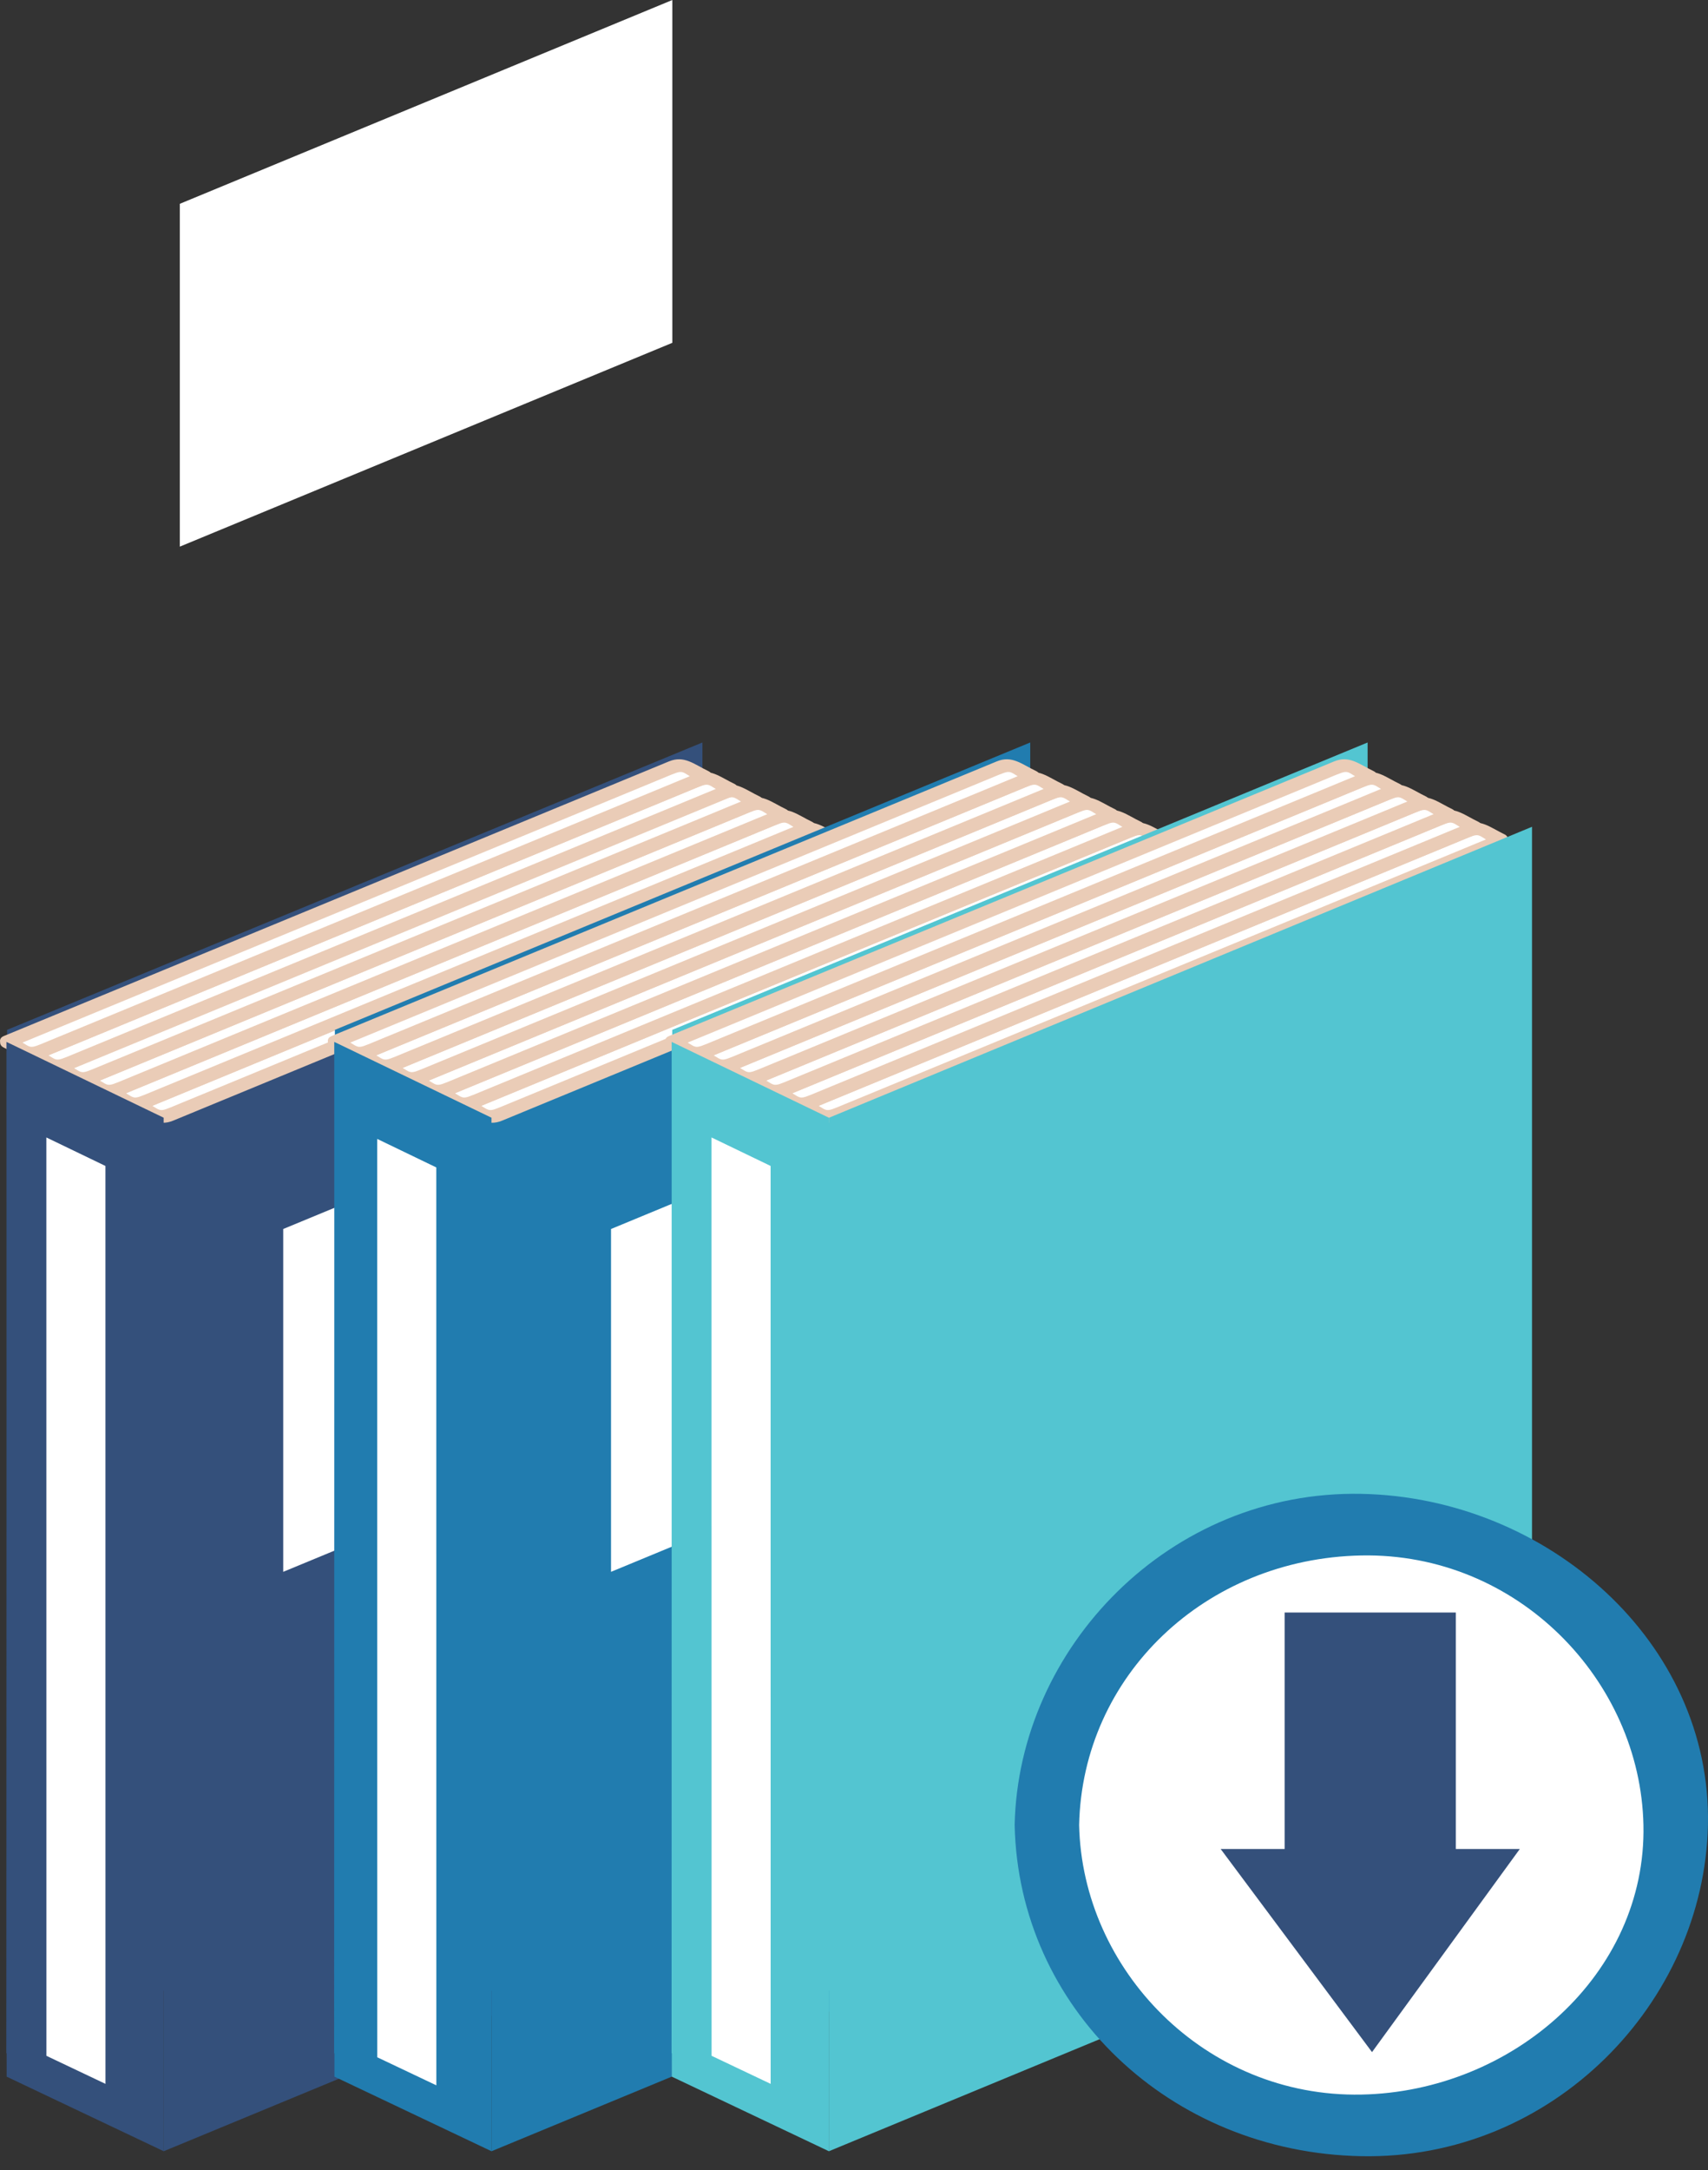 <svg width="100" height="127" viewBox="0 0 100 127" fill="none" xmlns="http://www.w3.org/2000/svg">
<rect x="0" y="0" width="100" height="127" fill="#333333" stroke="none"/>
<g id="Group">
<g id="Group_2">
<g id="Group_3">
<g id="Group_4">
<path id="Vector" d="M41.125 103.939L0.373 120.174L0.415 60.273L41.125 43.454V103.939Z" fill="#34507B"/>
<g id="Group_5">
<path id="Vector_2" d="M50.75 108.872L9.582 125.903V65.42L50.75 48.388V108.872Z" fill="#34507B"/>
</g>
<path id="Vector_3" d="M45.417 80.063L16.582 91.992V71.928L45.417 60V80.063Z" fill="white"/>
<g id="Group_6">
<path id="Vector_4" d="M41.964 68.621L20.376 77.817V75.012L41.964 65.816V68.621Z" fill="#D1D3D4"/>
<path id="Vector_5" d="M40.859 73.696L21.48 81.956V79.151L40.859 70.891V73.696Z" fill="#D1D3D4"/>
<path id="Vector_6" d="M37.942 79.716L24.397 85.59V82.784L37.942 76.912V79.716Z" fill="#D1D3D4"/>
</g>
<g id="Group_7">
<g id="Group_8">
<path id="Vector_7" d="M8.015 64.673L9.554 65.409L48.888 49.173L47.351 48.437L8.015 64.673Z" fill="white"/>
<g id="Group_9">
<path id="Vector_8" d="M7.811 65.007C8.689 65.428 9.245 65.956 10.144 65.584C11.276 65.117 12.407 64.649 13.539 64.183C18.016 62.335 22.494 60.486 26.973 58.638C34.346 55.594 41.719 52.551 49.093 49.508C49.369 49.393 49.346 48.962 49.093 48.841C48.214 48.42 47.659 47.892 46.761 48.264C45.628 48.73 44.497 49.198 43.365 49.665C38.887 51.513 34.409 53.361 29.931 55.21C22.557 58.253 15.184 61.297 7.811 64.34C7.332 64.537 7.746 65.203 8.219 65.007C15.103 62.166 21.986 59.325 28.869 56.484C33.405 54.611 37.941 52.739 42.477 50.867C43.802 50.32 45.128 49.773 46.453 49.226C47.855 48.648 47.265 48.828 48.685 49.508C48.685 49.285 48.685 49.063 48.685 48.841C41.801 51.682 34.917 54.523 28.034 57.364C23.498 59.236 18.962 61.109 14.428 62.98C13.101 63.528 11.776 64.075 10.45 64.621C9.05 65.2 9.639 65.019 8.219 64.34C7.754 64.118 7.344 64.784 7.811 65.007Z" fill="#EACCB7"/>
</g>
</g>
<g id="Group_10">
<path id="Vector_9" d="M6.48 63.938L8.018 64.675L47.354 48.439L45.815 47.703L6.48 63.938Z" fill="white"/>
<g id="Group_11">
<path id="Vector_10" d="M6.276 64.271C7.155 64.692 7.71 65.22 8.609 64.849C9.741 64.382 10.872 63.915 12.004 63.447C16.482 61.599 20.96 59.751 25.438 57.903C32.811 54.86 40.185 51.815 47.559 48.772C47.835 48.658 47.811 48.226 47.559 48.105C46.68 47.684 46.124 47.157 45.226 47.528C44.094 47.995 42.963 48.462 41.831 48.93C37.353 50.778 32.874 52.626 28.397 54.474C21.023 57.518 13.649 60.561 6.276 63.605C5.798 63.802 6.211 64.467 6.684 64.271C13.568 61.431 20.451 58.589 27.335 55.748C31.871 53.875 36.407 52.004 40.942 50.132C42.267 49.585 43.593 49.038 44.919 48.49C46.32 47.912 45.731 48.093 47.15 48.772C47.15 48.55 47.15 48.327 47.15 48.105C40.267 50.947 33.383 53.788 26.499 56.629C21.964 58.501 17.428 60.373 12.893 62.245C11.567 62.792 10.242 63.34 8.915 63.887C7.514 64.465 8.104 64.284 6.684 63.605C6.219 63.382 5.809 64.048 6.276 64.271Z" fill="#EACCB7"/>
</g>
</g>
<g id="Group_12">
<path id="Vector_11" d="M4.949 63.196L6.487 63.933L45.821 47.697L44.284 46.961L4.949 63.196Z" fill="white"/>
<g id="Group_13">
<path id="Vector_12" d="M4.745 63.529C5.623 63.95 6.179 64.477 7.077 64.106C8.21 63.639 9.341 63.172 10.473 62.704C14.95 60.856 19.428 59.008 23.906 57.16C31.279 54.117 38.653 51.074 46.026 48.03C46.302 47.915 46.279 47.484 46.026 47.363C45.148 46.942 44.593 46.415 43.695 46.786C42.563 47.253 41.431 47.72 40.299 48.188C35.822 50.036 31.343 51.884 26.865 53.732C19.492 56.775 12.118 59.818 4.745 62.862C4.267 63.059 4.68 63.725 5.153 63.529C12.037 60.688 18.921 57.847 25.804 55.005C30.34 53.134 34.876 51.262 39.411 49.389C40.737 48.842 42.062 48.295 43.388 47.748C44.788 47.17 44.199 47.351 45.618 48.03C45.618 47.807 45.618 47.585 45.618 47.363C38.734 50.204 31.851 53.045 24.967 55.887C20.432 57.758 15.896 59.63 11.361 61.502C10.035 62.05 8.71 62.597 7.384 63.144C5.983 63.722 6.573 63.541 5.153 62.862C4.688 62.639 4.278 63.306 4.745 63.529Z" fill="#EACCB7"/>
</g>
</g>
<g id="Group_14">
<path id="Vector_13" d="M3.412 62.454L4.95 63.191L44.286 46.956L42.747 46.219L3.412 62.454Z" fill="white"/>
<g id="Group_15">
<path id="Vector_14" d="M3.208 62.788C4.087 63.208 4.641 63.736 5.54 63.364C6.672 62.898 7.804 62.43 8.936 61.963C13.414 60.115 17.891 58.267 22.37 56.419C29.743 53.376 37.116 50.332 44.49 47.289C44.765 47.175 44.743 46.743 44.49 46.622C43.611 46.202 43.056 45.673 42.157 46.045C41.025 46.511 39.894 46.98 38.761 47.446C34.284 49.294 29.806 51.142 25.328 52.991C17.954 56.034 10.581 59.077 3.208 62.121C2.73 62.318 3.143 62.983 3.615 62.788C10.5 59.947 17.383 57.105 24.266 54.265C28.802 52.393 33.338 50.52 37.873 48.648C39.199 48.101 40.525 47.554 41.85 47.007C43.251 46.429 42.661 46.61 44.082 47.289C44.082 47.067 44.082 46.844 44.082 46.622C37.198 49.463 30.315 52.304 23.431 55.145C18.896 57.017 14.36 58.889 9.824 60.761C8.499 61.308 7.173 61.855 5.848 62.402C4.447 62.98 5.036 62.8 3.615 62.121C3.151 61.898 2.741 62.565 3.208 62.788Z" fill="#EACCB7"/>
</g>
</g>
<g id="Group_16">
<path id="Vector_15" d="M1.937 61.719L3.476 62.456L42.81 46.22L41.272 45.484L1.937 61.719Z" fill="white"/>
<g id="Group_17">
<path id="Vector_16" d="M1.732 62.052C2.611 62.473 3.166 63.001 4.065 62.63C5.197 62.163 6.329 61.695 7.461 61.228C11.938 59.38 16.417 57.532 20.894 55.683C28.268 52.64 35.641 49.596 43.015 46.553C43.291 46.439 43.268 46.007 43.015 45.886C42.136 45.466 41.58 44.938 40.682 45.309C39.55 45.776 38.419 46.244 37.287 46.711C32.809 48.559 28.331 50.407 23.853 52.256C16.479 55.299 9.106 58.342 1.732 61.386C1.255 61.582 1.667 62.248 2.141 62.052C9.024 59.211 15.908 56.37 22.791 53.529C27.327 51.657 31.863 49.785 36.398 47.913C37.724 47.366 39.049 46.819 40.375 46.272C41.776 45.694 41.187 45.874 42.606 46.553C42.606 46.331 42.606 46.109 42.606 45.886C35.723 48.727 28.84 51.569 21.956 54.409C17.421 56.282 12.885 58.154 8.349 60.026C7.023 60.573 5.699 61.12 4.372 61.667C2.971 62.245 3.561 62.065 2.141 61.386C1.676 61.163 1.266 61.829 1.732 62.052Z" fill="#EACCB7"/>
</g>
</g>
<g id="Group_18">
<path id="Vector_17" d="M0.417 60.973L1.954 61.71L41.29 45.475L39.751 44.738L0.417 60.973Z" fill="white"/>
<g id="Group_19">
<path id="Vector_18" d="M0.212 61.306C1.091 61.727 1.646 62.254 2.544 61.883C3.676 61.416 4.808 60.949 5.94 60.481C10.418 58.633 14.896 56.786 19.374 54.937C26.748 51.894 34.121 48.85 41.494 45.807C41.77 45.693 41.748 45.261 41.494 45.14C40.616 44.72 40.061 44.192 39.162 44.563C38.03 45.03 36.898 45.497 35.766 45.965C31.289 47.813 26.81 49.661 22.332 51.509C14.959 54.552 7.586 57.596 0.212 60.639C-0.265 60.836 0.148 61.502 0.62 61.306C7.504 58.465 14.387 55.624 21.271 52.783C25.806 50.911 30.342 49.039 34.878 47.167C36.204 46.619 37.529 46.072 38.855 45.526C40.255 44.947 39.666 45.128 41.086 45.807C41.086 45.584 41.086 45.362 41.086 45.14C34.203 47.981 27.319 50.822 20.435 53.663C15.9 55.536 11.364 57.407 6.828 59.279C5.503 59.827 4.177 60.374 2.852 60.92C1.451 61.499 2.04 61.319 0.62 60.639C0.155 60.416 -0.254 61.083 0.212 61.306Z" fill="#EACCB7"/>
</g>
</g>
</g>
<g id="Group_20">
<path id="Vector_19" d="M9.587 125.903L0.389 121.537L0.378 60.977L9.582 65.414L9.587 125.903Z" fill="#34507B"/>
</g>
<path id="Vector_20" d="M6.175 121.959L2.716 120.317L2.713 66.57L6.173 68.238L6.175 121.959Z" fill="white"/>
</g>
<g id="Group_21">
<path id="Vector_21" d="M60.318 103.939L19.565 120.174L19.607 60.273L60.318 43.454V103.939Z" fill="#217CAF"/>
<g id="Group_22">
<path id="Vector_22" d="M69.943 108.872L28.774 125.903V65.42L69.943 48.388V108.872Z" fill="#217CAF"/>
</g>
<path id="Vector_23" d="M64.61 80.063L35.774 91.992V71.928L64.61 60V80.063Z" fill="white"/>
<g id="Group_23">
<path id="Vector_24" d="M61.157 68.621L39.568 77.817V75.012L61.157 65.816V68.621Z" fill="#D1D3D4"/>
<path id="Vector_25" d="M60.051 73.696L40.673 81.956V79.151L60.051 70.891V73.696Z" fill="#D1D3D4"/>
<path id="Vector_26" d="M57.135 79.716L43.589 85.59V82.784L57.135 76.912V79.716Z" fill="#D1D3D4"/>
</g>
<g id="Group_24">
<g id="Group_25">
<path id="Vector_27" d="M27.274 64.675L28.813 65.411L68.148 49.175L66.61 48.438L27.274 64.675Z" fill="white"/>
<g id="Group_26">
<path id="Vector_28" d="M27.071 65.007C27.949 65.428 28.504 65.956 29.403 65.584C30.535 65.118 31.666 64.649 32.798 64.183C37.276 62.335 41.754 60.486 46.232 58.638C53.605 55.594 60.978 52.551 68.352 49.508C68.628 49.394 68.605 48.962 68.352 48.841C67.473 48.42 66.918 47.892 66.02 48.264C64.888 48.73 63.755 49.198 62.624 49.665C58.146 51.513 53.669 53.361 49.19 55.21C41.817 58.254 34.444 61.297 27.071 64.34C26.592 64.537 27.005 65.203 27.478 65.007C34.362 62.166 41.245 59.325 48.129 56.484C52.664 54.611 57.2 52.739 61.736 50.867C63.061 50.32 64.387 49.773 65.712 49.226C67.113 48.648 66.524 48.828 67.945 49.508C67.945 49.286 67.945 49.063 67.945 48.841C61.06 51.682 54.177 54.523 47.294 57.364C42.758 59.236 38.222 61.109 33.687 62.981C32.361 63.528 31.035 64.075 29.71 64.622C28.309 65.2 28.899 65.019 27.478 64.34C27.014 64.118 26.603 64.784 27.071 65.007Z" fill="#EACCB7"/>
</g>
</g>
<g id="Group_27">
<path id="Vector_29" d="M25.739 63.938L27.278 64.675L66.614 48.439L65.075 47.703L25.739 63.938Z" fill="white"/>
<g id="Group_28">
<path id="Vector_30" d="M25.535 64.271C26.414 64.692 26.969 65.22 27.867 64.849C29 64.382 30.132 63.915 31.263 63.447C35.741 61.599 40.219 59.751 44.697 57.903C52.07 54.86 59.444 51.815 66.818 48.772C67.094 48.658 67.071 48.226 66.818 48.105C65.94 47.684 65.384 47.157 64.485 47.528C63.353 47.995 62.222 48.462 61.09 48.93C56.612 50.778 52.133 52.626 47.656 54.474C40.282 57.518 32.909 60.561 25.535 63.605C25.057 63.802 25.47 64.467 25.943 64.271C32.827 61.431 39.711 58.589 46.594 55.748C51.13 53.875 55.666 52.004 60.201 50.132C61.527 49.585 62.852 49.038 64.178 48.49C65.58 47.912 64.99 48.093 66.409 48.772C66.409 48.55 66.409 48.327 66.409 48.105C59.526 50.947 52.643 53.788 45.758 56.629C41.223 58.501 36.688 60.373 32.152 62.245C30.826 62.792 29.501 63.34 28.175 63.887C26.774 64.465 27.363 64.284 25.943 63.605C25.479 63.382 25.069 64.048 25.535 64.271Z" fill="#EACCB7"/>
</g>
</g>
<g id="Group_29">
<path id="Vector_31" d="M24.208 63.196L25.746 63.933L65.082 47.697L63.544 46.961L24.208 63.196Z" fill="white"/>
<g id="Group_30">
<path id="Vector_32" d="M24.004 63.529C24.882 63.95 25.437 64.477 26.335 64.106C27.467 63.639 28.6 63.172 29.731 62.704C34.209 60.856 38.687 59.008 43.165 57.16C50.539 54.117 57.913 51.074 65.286 48.03C65.562 47.915 65.539 47.484 65.286 47.363C64.407 46.942 63.852 46.415 62.953 46.786C61.822 47.253 60.691 47.72 59.559 48.188C55.081 50.036 50.602 51.884 46.125 53.732C38.751 56.775 31.378 59.818 24.004 62.862C23.526 63.059 23.939 63.725 24.412 63.529C31.296 60.688 38.18 57.847 45.063 55.005C49.599 53.134 54.135 51.262 58.67 49.389C59.996 48.842 61.321 48.295 62.647 47.748C64.048 47.17 63.458 47.351 64.878 48.03C64.878 47.807 64.878 47.585 64.878 47.363C57.994 50.204 51.111 53.045 44.227 55.887C39.691 57.758 35.155 59.63 30.62 61.502C29.294 62.05 27.969 62.597 26.643 63.144C25.242 63.721 25.831 63.541 24.412 62.862C23.947 62.639 23.538 63.306 24.004 63.529Z" fill="#EACCB7"/>
</g>
</g>
<g id="Group_31">
<path id="Vector_33" d="M22.671 62.454L24.209 63.191L63.545 46.956L62.006 46.219L22.671 62.454Z" fill="white"/>
<g id="Group_32">
<path id="Vector_34" d="M22.468 62.788C23.347 63.209 23.901 63.736 24.8 63.364C25.932 62.898 27.063 62.43 28.195 61.963C32.673 60.115 37.151 58.267 41.629 56.419C49.003 53.376 56.376 50.332 63.749 47.289C64.025 47.175 64.003 46.743 63.749 46.622C62.871 46.202 62.316 45.673 61.417 46.045C60.285 46.511 59.153 46.98 58.022 47.446C53.544 49.294 49.066 51.142 44.588 52.991C37.215 56.034 29.841 59.077 22.468 62.121C21.989 62.318 22.402 62.983 22.875 62.788C29.759 59.947 36.643 57.105 43.526 54.265C48.062 52.393 52.598 50.52 57.133 48.648C58.459 48.101 59.784 47.554 61.11 47.007C62.511 46.429 61.921 46.61 63.342 47.289C63.342 47.067 63.342 46.844 63.342 46.622C56.458 49.463 49.574 52.304 42.691 55.145C38.155 57.017 33.619 58.889 29.084 60.761C27.758 61.308 26.432 61.855 25.107 62.402C23.706 62.98 24.296 62.8 22.875 62.121C22.411 61.898 22.001 62.565 22.468 62.788Z" fill="#EACCB7"/>
</g>
</g>
<g id="Group_33">
<path id="Vector_35" d="M21.129 61.719L22.668 62.456L62.003 46.22L60.464 45.484L21.129 61.719Z" fill="white"/>
<g id="Group_34">
<path id="Vector_36" d="M20.926 62.052C21.805 62.473 22.36 63.001 23.258 62.63C24.39 62.163 25.521 61.695 26.653 61.228C31.131 59.38 35.61 57.532 40.087 55.683C47.46 52.64 54.834 49.596 62.208 46.553C62.484 46.439 62.46 46.007 62.208 45.886C61.328 45.466 60.773 44.938 59.875 45.309C58.743 45.776 57.612 46.244 56.48 46.711C52.002 48.559 47.524 50.407 43.047 52.256C35.673 55.299 28.3 58.342 20.927 61.386C20.448 61.582 20.861 62.248 21.334 62.052C28.218 59.211 35.102 56.37 41.985 53.529C46.52 51.657 51.056 49.785 55.591 47.913C56.917 47.366 58.242 46.819 59.568 46.272C60.969 45.694 60.38 45.874 61.799 46.553C61.799 46.331 61.799 46.109 61.799 45.886C54.916 48.727 48.032 51.569 41.149 54.409C36.613 56.282 32.077 58.154 27.543 60.026C26.216 60.573 24.891 61.12 23.565 61.667C22.164 62.245 22.754 62.065 21.334 61.386C20.869 61.163 20.46 61.829 20.926 62.052Z" fill="#EACCB7"/>
</g>
</g>
<g id="Group_35">
<path id="Vector_37" d="M19.609 60.973L21.147 61.71L60.483 45.475L58.944 44.738L19.609 60.973Z" fill="white"/>
<g id="Group_36">
<path id="Vector_38" d="M19.405 61.306C20.284 61.727 20.839 62.254 21.737 61.883C22.869 61.416 24 60.949 25.132 60.481C29.61 58.633 34.089 56.786 38.566 54.937C45.94 51.894 53.313 48.85 60.687 45.807C60.962 45.693 60.94 45.261 60.687 45.14C59.808 44.72 59.253 44.192 58.354 44.563C57.222 45.03 56.09 45.497 54.959 45.965C50.481 47.813 46.003 49.661 41.525 51.509C34.151 54.552 26.778 57.596 19.405 60.639C18.927 60.836 19.34 61.502 19.813 61.306C26.696 58.465 33.58 55.624 40.463 52.783C44.999 50.911 49.535 49.039 54.07 47.167C55.396 46.619 56.721 46.072 58.047 45.526C59.448 44.947 58.859 45.128 60.279 45.807C60.279 45.584 60.279 45.362 60.279 45.14C53.395 47.981 46.511 50.822 39.627 53.663C35.092 55.536 30.556 57.407 26.021 59.279C24.695 59.827 23.37 60.374 22.044 60.92C20.643 61.499 21.232 61.319 19.813 60.639C19.349 60.416 18.938 61.083 19.405 61.306Z" fill="#EACCB7"/>
</g>
</g>
</g>
<g id="Group_37">
<path id="Vector_39" d="M28.779 125.903L19.581 121.537L19.57 60.977L28.774 65.414L28.779 125.903Z" fill="#217CAF"/>
</g>
<path id="Vector_40" d="M25.547 122.045L22.088 120.403L22.085 66.656L25.544 68.324L25.547 122.045Z" fill="white"/>
</g>
<g id="Group_38">
<path id="Vector_41" d="M80.071 103.939L39.318 120.174L39.359 60.273L80.071 43.454V103.939Z" fill="#53C5D1"/>
<g id="Group_39">
<g id="Group_40">
<path id="Vector_42" d="M47.027 64.673L48.565 65.409L87.9 49.173L86.362 48.437L47.027 64.673Z" fill="white"/>
<g id="Group_41">
<path id="Vector_43" d="M46.824 65.007C47.702 65.428 48.258 65.955 49.156 65.584C50.288 65.117 51.419 64.649 52.551 64.183C57.029 62.335 61.508 60.486 65.984 58.638C73.358 55.594 80.732 52.551 88.106 49.508C88.382 49.393 88.358 48.962 88.106 48.841C87.227 48.42 86.672 47.892 85.773 48.264C84.641 48.73 83.509 49.198 82.378 49.665C77.9 51.513 73.422 53.361 68.944 55.21C61.57 58.253 54.197 61.297 46.824 64.34C46.346 64.537 46.759 65.203 47.232 65.007C54.115 62.166 60.998 59.325 67.882 56.484C72.418 54.611 76.954 52.739 81.489 50.867C82.815 50.32 84.14 49.773 85.466 49.226C86.867 48.648 86.278 48.828 87.697 49.508C87.697 49.285 87.697 49.063 87.697 48.841C80.813 51.682 73.93 54.523 67.046 57.364C62.511 59.236 57.975 61.109 53.44 62.98C52.114 63.528 50.789 64.075 49.463 64.621C48.062 65.2 48.651 65.019 47.232 64.34C46.767 64.118 46.357 64.783 46.824 65.007Z" fill="#EACCB7"/>
</g>
</g>
<g id="Group_42">
<path id="Vector_44" d="M45.492 63.938L47.031 64.675L86.366 48.439L84.829 47.703L45.492 63.938Z" fill="white"/>
<g id="Group_43">
<path id="Vector_45" d="M45.288 64.271C46.167 64.692 46.722 65.22 47.621 64.849C48.753 64.382 49.884 63.915 51.016 63.447C55.494 61.599 59.972 59.751 64.45 57.903C71.824 54.86 79.198 51.815 86.571 48.772C86.847 48.658 86.824 48.226 86.571 48.105C85.692 47.684 85.137 47.157 84.239 47.528C83.106 47.995 81.975 48.462 80.844 48.93C76.365 50.778 71.887 52.626 67.409 54.474C60.035 57.518 52.661 60.561 45.288 63.605C44.81 63.802 45.222 64.467 45.697 64.271C52.58 61.431 59.464 58.589 66.348 55.748C70.883 53.875 75.419 52.004 79.955 50.132C81.28 49.585 82.606 49.038 83.931 48.49C85.333 47.912 84.743 48.093 86.163 48.772C86.163 48.55 86.163 48.327 86.163 48.105C79.279 50.947 72.395 53.788 65.511 56.629C60.976 58.501 56.44 60.373 51.905 62.245C50.579 62.792 49.254 63.34 47.928 63.887C46.526 64.465 47.115 64.284 45.697 63.605C45.232 63.382 44.822 64.048 45.288 64.271Z" fill="#EACCB7"/>
</g>
</g>
<g id="Group_44">
<path id="Vector_46" d="M43.961 63.196L45.5 63.933L84.835 47.697L83.298 46.961L43.961 63.196Z" fill="white"/>
<g id="Group_45">
<path id="Vector_47" d="M43.757 63.529C44.635 63.95 45.191 64.477 46.09 64.106C47.222 63.639 48.354 63.172 49.485 62.704C53.962 60.856 58.441 59.008 62.919 57.16C70.292 54.117 77.666 51.074 85.039 48.03C85.315 47.915 85.292 47.484 85.039 47.363C84.16 46.942 83.606 46.415 82.707 46.786C81.575 47.253 80.444 47.72 79.312 48.188C74.834 50.036 70.356 51.884 65.878 53.732C58.504 56.775 51.13 59.818 43.757 62.862C43.279 63.059 43.692 63.725 44.165 63.529C51.049 60.688 57.932 57.847 64.816 55.005C69.351 53.134 73.888 51.262 78.424 49.389C79.749 48.842 81.075 48.295 82.4 47.748C83.801 47.17 83.212 47.351 84.631 48.03C84.631 47.807 84.631 47.585 84.631 47.363C77.747 50.204 70.864 53.045 63.98 55.887C59.445 57.758 54.909 59.63 50.374 61.502C49.047 62.05 47.723 62.597 46.396 63.144C44.996 63.722 45.585 63.541 44.165 62.862C43.7 62.639 43.291 63.306 43.757 63.529Z" fill="#EACCB7"/>
</g>
</g>
<g id="Group_46">
<path id="Vector_48" d="M42.424 62.454L43.963 63.191L83.298 46.956L81.76 46.219L42.424 62.454Z" fill="white"/>
<g id="Group_47">
<path id="Vector_49" d="M42.22 62.788C43.098 63.209 43.654 63.736 44.552 63.364C45.684 62.898 46.816 62.43 47.947 61.963C52.426 60.115 56.904 58.267 61.381 56.419C68.754 53.376 76.128 50.332 83.502 47.289C83.778 47.175 83.755 46.743 83.502 46.622C82.624 46.202 82.068 45.673 81.169 46.045C80.037 46.511 78.906 46.98 77.774 47.446C73.296 49.294 68.818 51.142 64.34 52.991C56.967 56.034 49.593 59.077 42.22 62.121C41.742 62.318 42.154 62.983 42.628 62.788C49.512 59.947 56.395 57.105 63.278 54.265C67.814 52.393 72.35 50.52 76.885 48.648C78.211 48.101 79.537 47.554 80.862 47.007C82.264 46.429 81.674 46.61 83.094 47.289C83.094 47.067 83.094 46.844 83.094 46.622C76.21 49.463 69.327 52.304 62.443 55.145C57.907 57.017 53.372 58.889 48.836 60.761C47.51 61.308 46.185 61.855 44.859 62.402C43.459 62.98 44.048 62.8 42.628 62.121C42.163 61.898 41.753 62.565 42.22 62.788Z" fill="#EACCB7"/>
</g>
</g>
<g id="Group_48">
<path id="Vector_50" d="M40.884 61.719L42.422 62.456L81.758 46.22L80.219 45.484L40.884 61.719Z" fill="white"/>
<g id="Group_49">
<path id="Vector_51" d="M40.678 62.052C41.557 62.473 42.113 63.001 43.012 62.63C44.144 62.163 45.275 61.695 46.407 61.228C50.885 59.38 55.363 57.532 59.841 55.683C67.214 52.64 74.588 49.596 81.961 46.553C82.237 46.439 82.214 46.007 81.961 45.886C81.082 45.466 80.527 44.938 79.628 45.309C78.496 45.776 77.365 46.244 76.233 46.711C71.756 48.559 67.277 50.407 62.8 52.256C55.426 55.299 48.052 58.342 40.678 61.386C40.201 61.582 40.614 62.248 41.088 62.052C47.971 59.211 54.855 56.37 61.738 53.529C66.273 51.657 70.809 49.785 75.344 47.913C76.671 47.366 77.995 46.819 79.322 46.272C80.722 45.694 80.133 45.874 81.553 46.553C81.553 46.331 81.553 46.109 81.553 45.886C74.669 48.727 67.787 51.569 60.903 54.409C56.367 56.282 51.831 58.154 47.296 60.026C45.97 60.573 44.645 61.12 43.319 61.667C41.917 62.245 42.507 62.065 41.088 61.386C40.622 61.163 40.213 61.829 40.678 62.052Z" fill="#EACCB7"/>
</g>
</g>
<g id="Group_50">
<path id="Vector_52" d="M39.362 60.973L40.9 61.71L80.236 45.475L78.698 44.738L39.362 60.973Z" fill="white"/>
<g id="Group_51">
<path id="Vector_53" d="M39.158 61.306C40.037 61.727 40.592 62.254 41.49 61.883C42.622 61.416 43.754 60.949 44.885 60.481C49.363 58.633 53.841 56.786 58.319 54.937C65.693 51.894 73.066 48.85 80.439 45.807C80.715 45.693 80.693 45.261 80.439 45.14C79.561 44.719 79.006 44.192 78.108 44.563C76.975 45.03 75.844 45.497 74.712 45.965C70.234 47.813 65.757 49.661 61.279 51.509C53.905 54.552 46.532 57.596 39.158 60.639C38.68 60.836 39.093 61.502 39.566 61.306C46.45 58.465 53.334 55.624 60.217 52.783C64.753 50.911 69.288 49.039 73.824 47.167C75.149 46.62 76.475 46.072 77.8 45.526C79.201 44.947 78.612 45.128 80.031 45.807C80.031 45.585 80.031 45.362 80.031 45.14C73.148 47.981 66.264 50.822 59.381 53.663C54.845 55.536 50.309 57.407 45.774 59.28C44.448 59.827 43.123 60.374 41.797 60.92C40.396 61.499 40.985 61.319 39.566 60.639C39.102 60.416 38.692 61.083 39.158 61.306Z" fill="#EACCB7"/>
</g>
</g>
</g>
<g id="Group_52">
<path id="Vector_54" d="M48.532 125.903L39.334 121.537L39.324 60.977L48.527 65.414L48.532 125.903Z" fill="#53C5D1"/>
</g>
<path id="Vector_55" d="M45.121 121.959L41.662 120.317L41.658 66.57L45.118 68.238L45.121 121.959Z" fill="white"/>
<g id="Group_53">
<path id="Vector_56" d="M89.696 108.872L48.527 125.903V65.42L89.696 48.388V108.872Z" fill="#53C5D1"/>
</g>
</g>
</g>
<g id="Group_54">
<path id="Vector_57" d="M61.293 106.811C61.293 97.102 69.534 89.231 79.7 89.231C89.866 89.231 98.107 97.102 98.107 106.811C98.107 116.519 89.866 124.389 79.7 124.389C69.534 124.389 61.293 116.519 61.293 106.811Z" fill="white"/>
<g id="Group_55">
<path id="Vector_58" d="M63.181 106.811C63.367 98.078 70.556 91.211 79.701 91.034C88.846 90.858 96.041 98.343 96.22 106.811C96.405 115.543 88.568 122.415 79.701 122.586C70.556 122.763 63.361 115.278 63.181 106.811C63.132 104.489 59.357 104.484 59.406 106.811C59.632 117.522 68.484 125.975 79.701 126.192C90.917 126.409 99.776 117.196 99.996 106.811C100.223 96.099 90.576 87.639 79.701 87.428C68.484 87.212 59.626 96.425 59.406 106.811C59.357 109.136 63.133 109.133 63.181 106.811Z" fill="#217CAF"/>
</g>
</g>
<path id="Vector_59" d="M85.234 108.214V94.372H75.213V108.214H71.468L80.329 120.101L88.981 108.214H85.234Z" fill="#34507B"/>
</g>
<path id="Vector_60" d="M39.364 20.063L10.528 31.992V11.928L39.364 0V20.063Z" fill="white"/>
</g>
</svg>
